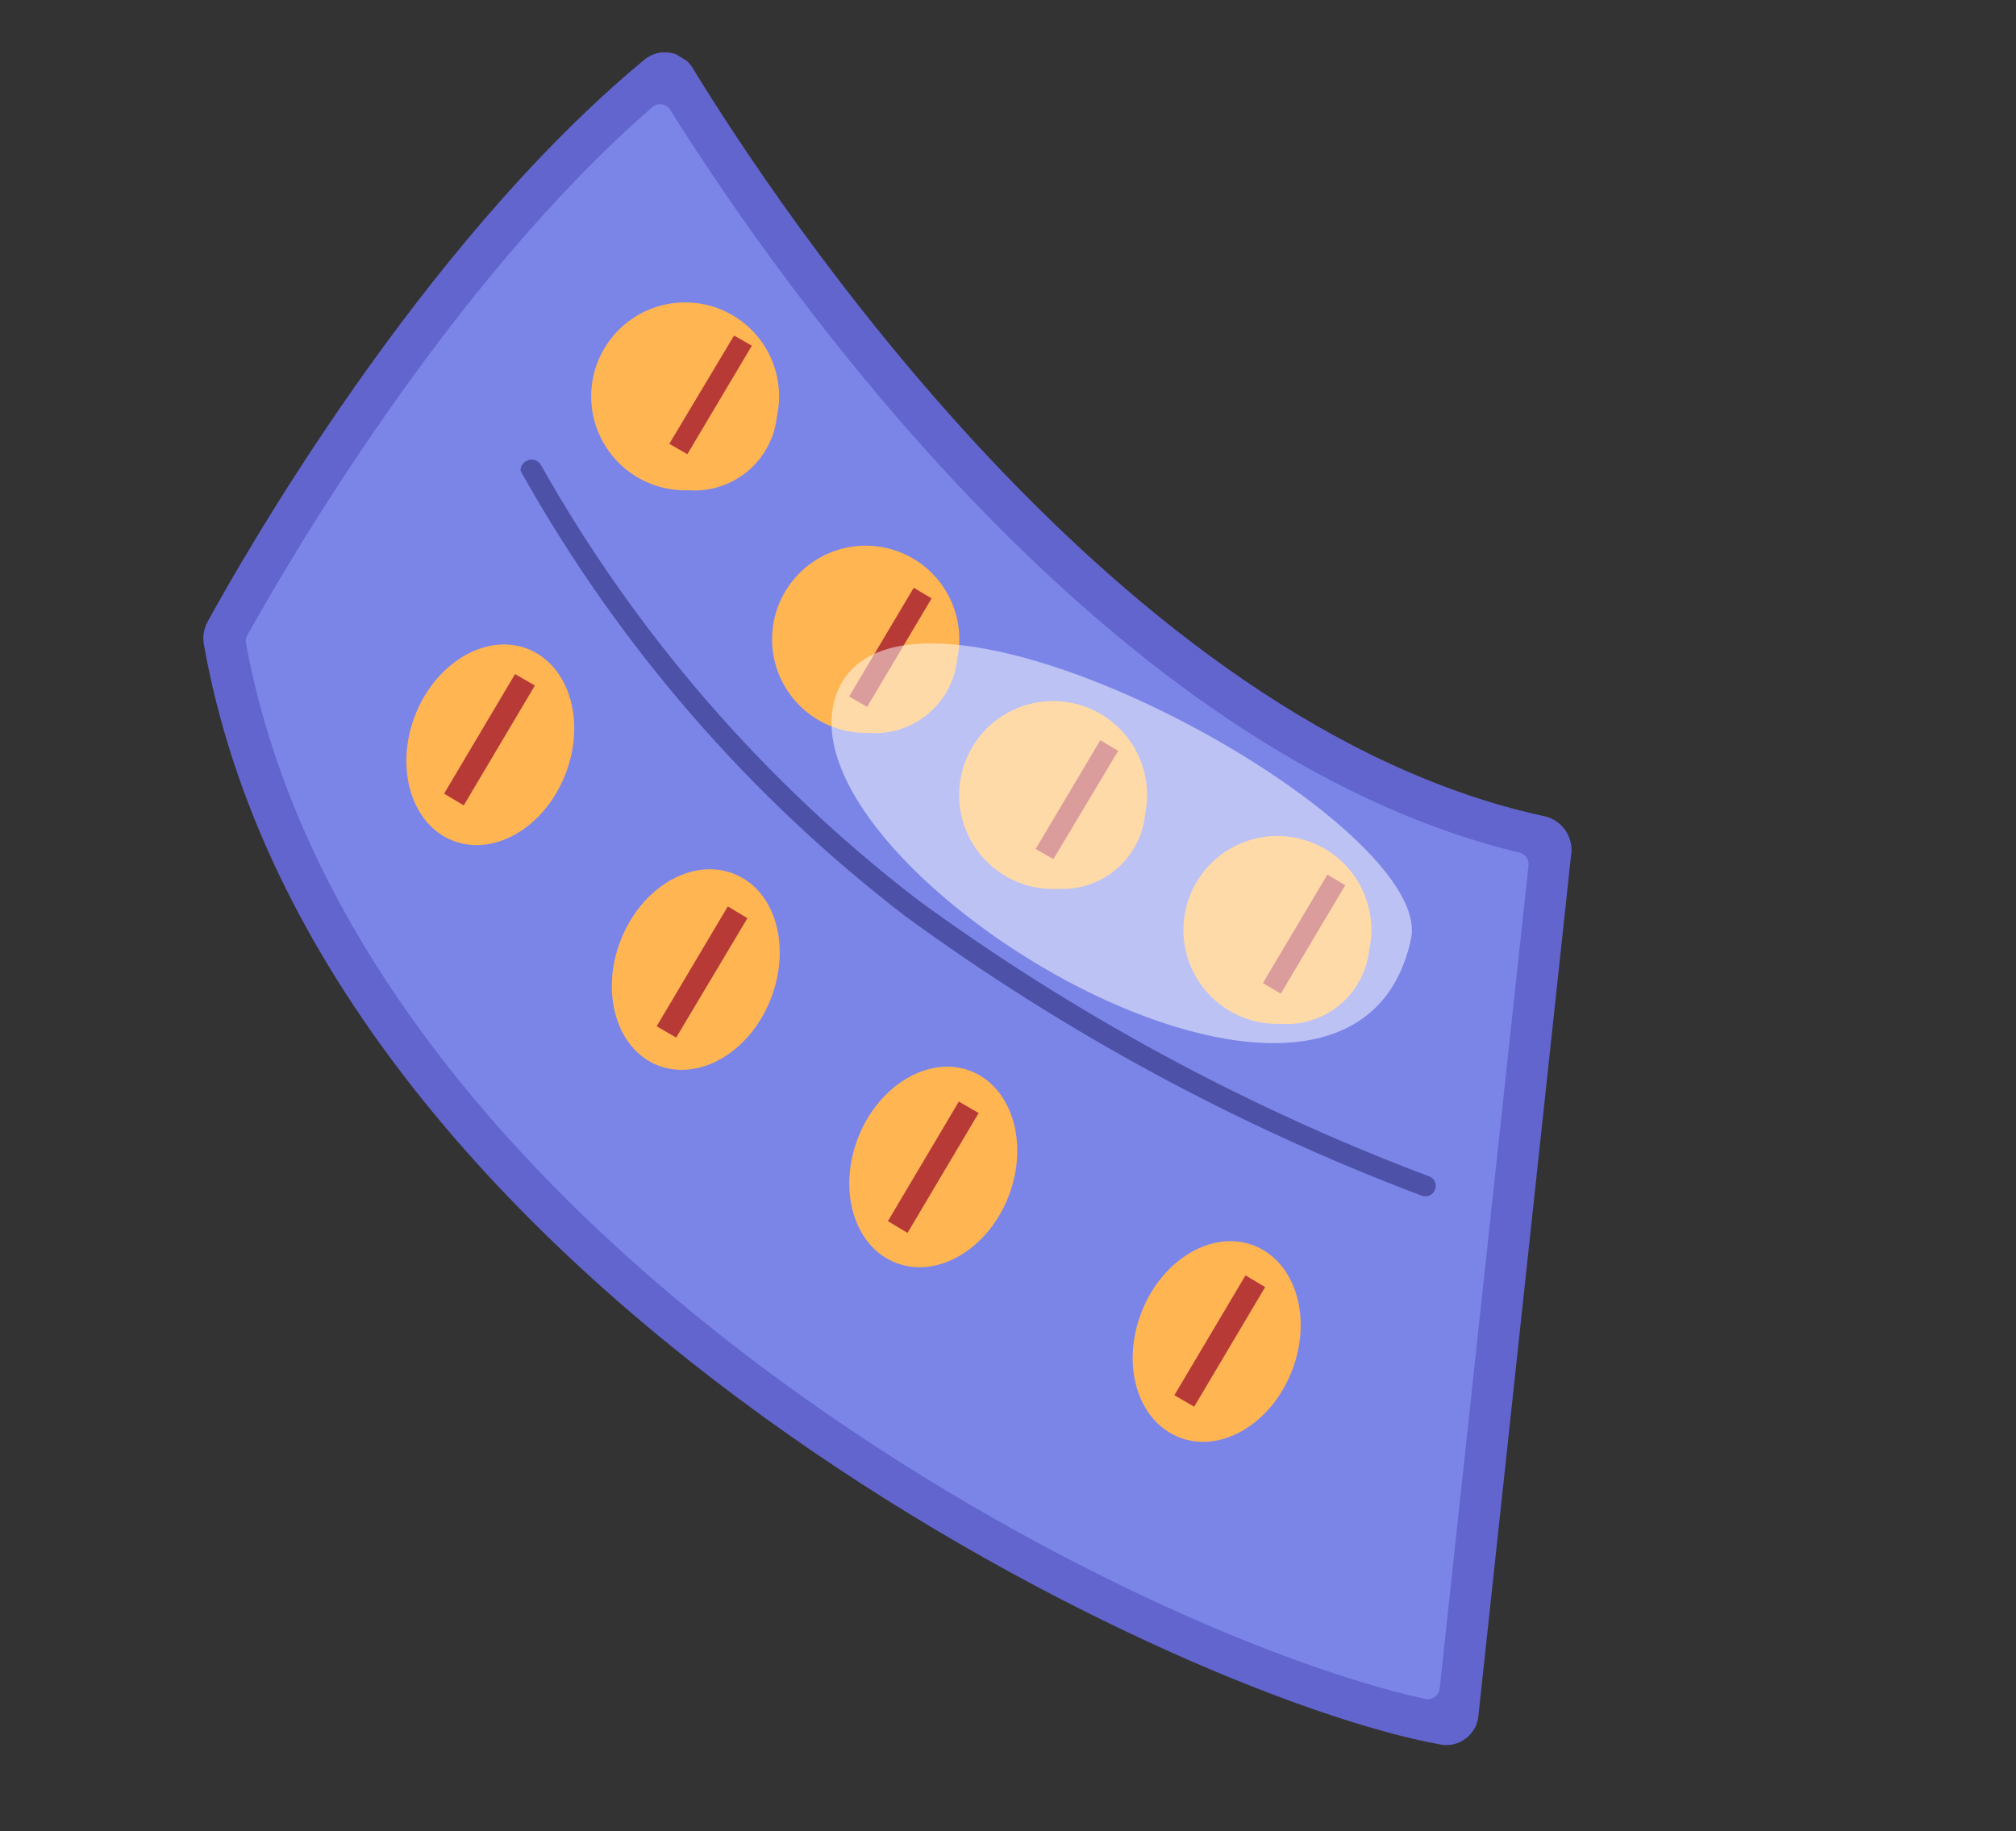 <svg width="131" height="119" viewBox="0 0 131 119" fill="none" xmlns="http://www.w3.org/2000/svg">
<rect x="0" y="0" width="131" height="119" fill="#333333" stroke="none"/>
<g clip-path="url(#clip0_3165_4755)">
<path d="M96.066 111.527L102.116 55.334C102.136 54.819 101.979 54.312 101.671 53.899C101.363 53.486 100.922 53.191 100.423 53.063C72.671 47.111 50.339 13.156 45.002 4.409C44.848 4.153 44.64 3.934 44.394 3.765C44.148 3.596 43.868 3.482 43.574 3.43C43.28 3.378 42.978 3.389 42.688 3.463C42.399 3.538 42.129 3.673 41.896 3.86C27.244 15.979 15.659 36.443 13.482 40.422C13.249 40.854 13.164 41.351 13.24 41.836C20.615 83.531 75.943 110.202 93.639 113.388C93.922 113.435 94.211 113.423 94.49 113.353C94.768 113.284 95.029 113.158 95.256 112.983C95.484 112.809 95.673 112.59 95.812 112.339C95.952 112.089 96.038 111.812 96.066 111.527Z" fill="#6265CE"/>
<path d="M93.552 109.728L99.321 56.251C99.343 56.066 99.297 55.881 99.192 55.728C99.087 55.575 98.93 55.465 98.75 55.419C71.945 48.967 50.651 18.466 43.548 7.139C43.49 7.043 43.41 6.961 43.316 6.899C43.222 6.837 43.115 6.796 43.004 6.78C42.892 6.764 42.778 6.773 42.671 6.806C42.563 6.839 42.464 6.895 42.38 6.971C29.14 18.481 18.608 36.735 16.074 41.288C15.982 41.447 15.95 41.635 15.985 41.816C23.074 80.126 72.745 106.043 92.618 110.421C92.725 110.442 92.836 110.44 92.942 110.415C93.049 110.391 93.15 110.345 93.237 110.28C93.325 110.215 93.399 110.132 93.453 110.037C93.507 109.942 93.541 109.836 93.552 109.728Z" fill="#7B85E8"/>
<path d="M33.825 30.587C33.821 30.455 33.856 30.324 33.926 30.212C33.996 30.1 34.097 30.01 34.217 29.955C34.294 29.91 34.38 29.882 34.469 29.87C34.558 29.859 34.648 29.866 34.734 29.89C34.82 29.914 34.901 29.954 34.971 30.01C35.042 30.065 35.1 30.134 35.144 30.212C41.321 41.185 49.649 50.798 59.629 58.477C69.85 65.945 81.035 71.994 92.88 76.459C92.962 76.491 93.036 76.538 93.099 76.599C93.162 76.66 93.211 76.733 93.246 76.814C93.28 76.894 93.297 76.981 93.297 77.068C93.297 77.156 93.28 77.242 93.246 77.323C93.214 77.405 93.165 77.481 93.104 77.545C93.043 77.609 92.969 77.661 92.888 77.696C92.807 77.732 92.719 77.751 92.63 77.753C92.542 77.755 92.453 77.74 92.371 77.707C80.417 73.19 69.129 67.077 58.813 59.535C48.682 51.753 40.231 41.999 33.971 30.863C33.971 30.863 33.846 30.68 33.825 30.587Z" fill="#4D52A8"/>
<path d="M29.422 54.635C26.737 53.579 25.637 49.926 26.975 46.488C28.313 43.05 31.607 41.117 34.292 42.173C36.977 43.23 38.09 46.863 36.74 50.321C35.39 53.778 32.108 55.692 29.422 54.635Z" fill="#FFB552"/>
<path d="M42.759 69.248C40.074 68.192 38.992 64.551 40.33 61.113C41.669 57.675 44.943 55.73 47.66 56.779C50.376 57.828 51.426 61.476 50.088 64.914C48.75 68.353 45.475 70.297 42.759 69.248Z" fill="#FFB552"/>
<path d="M58.216 82.073C55.519 81.036 54.418 77.383 55.756 73.945C57.094 70.507 60.4 68.555 63.085 69.611C65.771 70.668 66.871 74.32 65.533 77.758C64.195 81.197 60.901 83.13 58.216 82.073Z" fill="#FFB552"/>
<path d="M76.628 93.419C73.923 92.351 72.83 88.729 74.18 85.272C75.53 81.814 78.812 79.901 81.497 80.957C84.183 82.013 85.295 85.647 83.945 89.104C82.595 92.562 79.313 94.475 76.628 93.419Z" fill="#FFB552"/>
<path d="M83.177 66.541C81.907 66.577 80.658 66.216 79.603 65.508C78.548 64.8 77.74 63.781 77.292 62.592C76.844 61.403 76.778 60.104 77.103 58.876C77.429 57.648 78.129 56.552 79.106 55.74C80.084 54.929 81.29 54.443 82.557 54.35C83.824 54.257 85.089 54.561 86.175 55.22C87.26 55.88 88.114 56.862 88.615 58.029C89.116 59.196 89.241 60.491 88.972 61.732C88.821 63.13 88.131 64.414 87.049 65.311C85.968 66.209 84.579 66.65 83.177 66.541Z" fill="#FFB552"/>
<path d="M68.735 57.767C67.464 57.831 66.205 57.495 65.134 56.807C64.063 56.12 63.233 55.115 62.762 53.933C62.29 52.751 62.199 51.451 62.503 50.215C62.806 48.979 63.488 47.869 64.453 47.039C65.418 46.21 66.619 45.703 67.886 45.589C69.154 45.475 70.425 45.761 71.523 46.405C72.62 47.049 73.489 48.02 74.008 49.183C74.526 50.345 74.668 51.64 74.415 52.887C74.281 54.276 73.615 55.56 72.556 56.47C71.498 57.379 70.129 57.844 68.735 57.767Z" fill="#FFB552"/>
<path d="M56.414 47.628C55.149 47.662 53.905 47.3 52.855 46.593C51.806 45.886 51.003 44.87 50.558 43.685C50.113 42.501 50.049 41.207 50.374 39.984C50.699 38.761 51.398 37.67 52.372 36.863C53.347 36.056 54.549 35.573 55.811 35.481C57.073 35.389 58.332 35.693 59.413 36.35C60.494 37.008 61.343 37.986 61.842 39.149C62.341 40.312 62.465 41.602 62.197 42.838C62.052 44.235 61.365 45.519 60.284 46.414C59.202 47.31 57.813 47.746 56.414 47.628Z" fill="#FFB552"/>
<path d="M44.722 31.862C43.451 31.904 42.198 31.547 41.139 30.843C40.08 30.139 39.267 29.121 38.815 27.932C38.362 26.744 38.292 25.443 38.614 24.213C38.937 22.982 39.635 21.883 40.612 21.069C41.59 20.255 42.797 19.766 44.065 19.672C45.334 19.577 46.6 19.88 47.688 20.54C48.775 21.2 49.629 22.183 50.131 23.352C50.632 24.521 50.756 25.817 50.486 27.06C50.338 28.453 49.654 29.733 48.578 30.63C47.502 31.526 46.118 31.968 44.722 31.862Z" fill="#FFB552"/>
<path d="M43.492 28.845L47.701 21.806L48.854 22.469L44.664 29.52L43.492 28.845Z" fill="#B73A37"/>
<path d="M55.174 45.268L59.376 38.198L60.536 38.892L56.346 45.943L55.174 45.268Z" fill="#B73A37"/>
<path d="M67.296 55.176L71.498 48.106L72.659 48.8L68.45 55.839L67.296 55.176Z" fill="#B73A37"/>
<path d="M82.065 63.889L86.254 56.838L87.415 57.532L83.225 64.583L82.065 63.889Z" fill="#B73A37"/>
<path d="M76.311 90.678L80.933 82.888L82.208 83.653L77.598 91.424L76.311 90.678Z" fill="#B73A37"/>
<path d="M57.696 79.364L62.306 71.593L63.593 72.338L58.971 80.129L57.696 79.364Z" fill="#B73A37"/>
<path d="M42.67 66.7L47.292 58.91L48.567 59.675L43.938 67.434L42.67 66.7Z" fill="#B73A37"/>
<path d="M28.858 51.58L33.468 43.809L34.755 44.555L30.133 52.345L28.858 51.58Z" fill="#B73A37"/>
<g style="mix-blend-mode:soft-light" opacity="0.5">
<path d="M91.684 61.031C93.402 53.135 57.854 33.94 54.276 45.347C50.697 56.755 87.826 78.999 91.684 61.031Z" fill="white"/>
</g>
</g>
<defs>
<clipPath id="clip0_3165_4755">
<rect width="108.069" height="72.677" fill="white" transform="matrix(-0.85 -0.527 -0.527 0.85 130.146 56.981)"/>
</clipPath>
</defs>
</svg>
